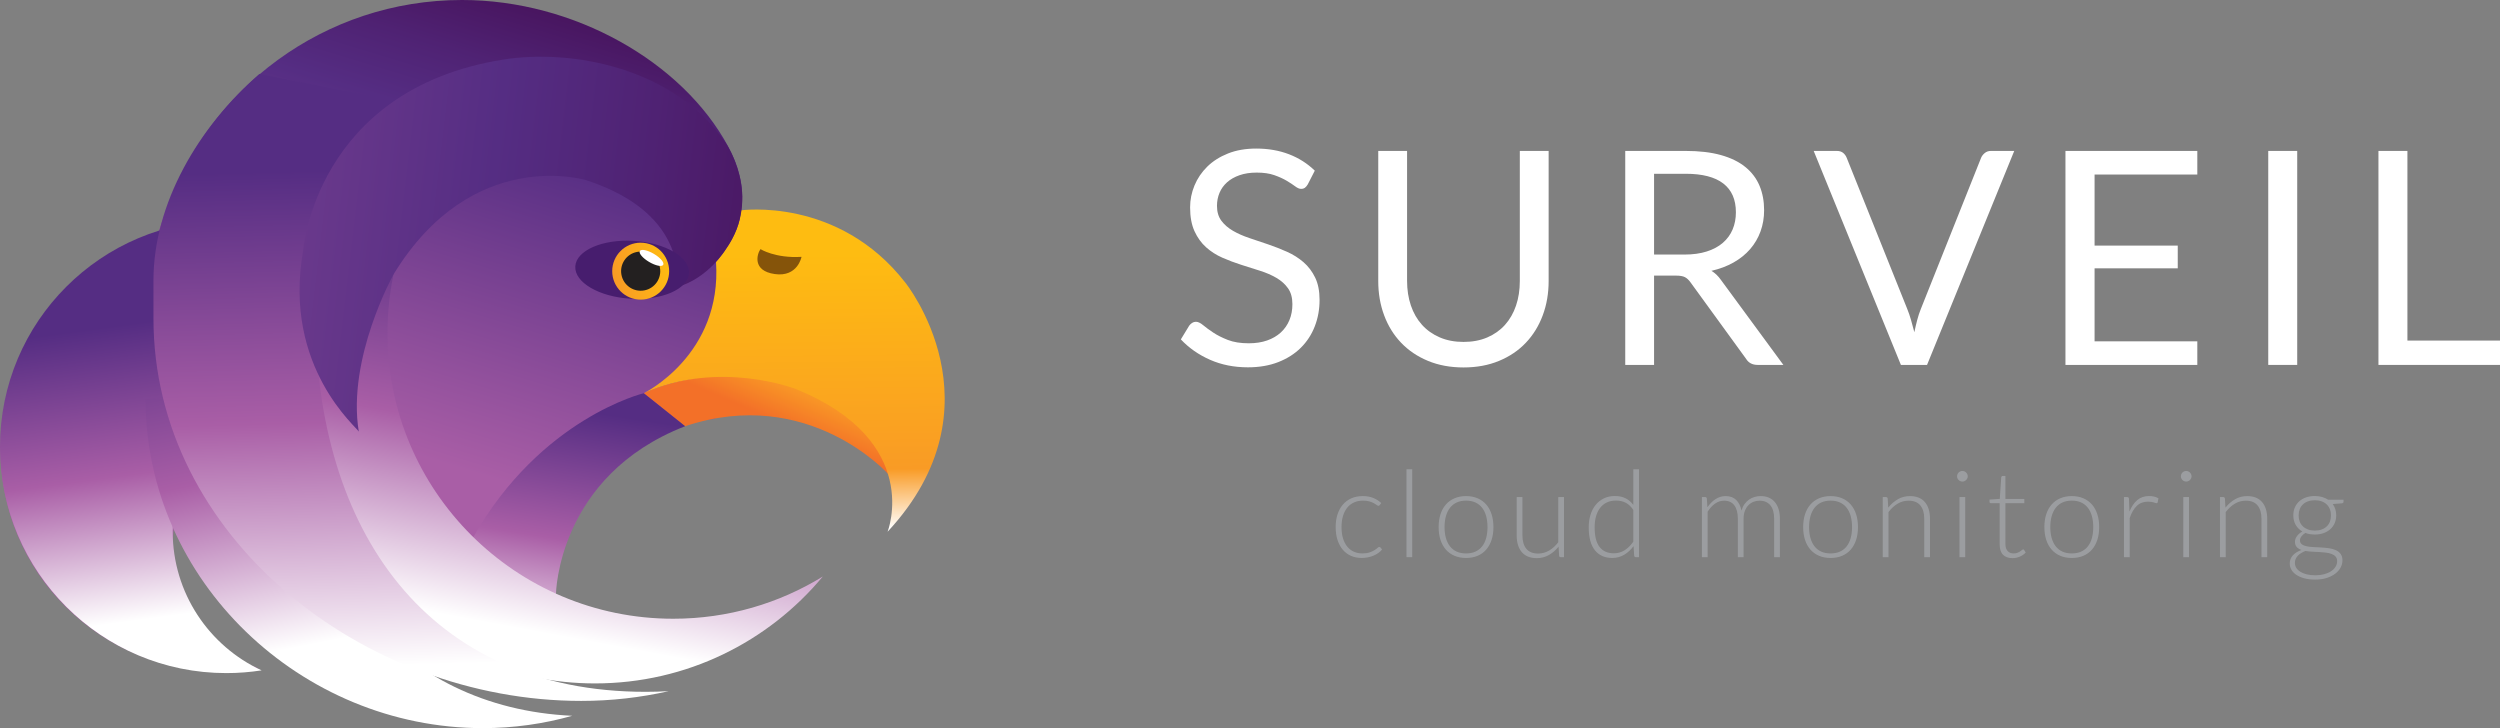 <?xml version="1.0" encoding="utf-8"?>
<!-- Generator: Adobe Illustrator 16.0.4, SVG Export Plug-In . SVG Version: 6.00 Build 0)  -->
<!DOCTYPE svg PUBLIC "-//W3C//DTD SVG 1.1//EN" "http://www.w3.org/Graphics/SVG/1.1/DTD/svg11.dtd">
<svg version="1.1" xmlns="http://www.w3.org/2000/svg" xmlns:xlink="http://www.w3.org/1999/xlink" x="0px" y="0px"
	 width="693.836px" height="202.082px" viewBox="0 0 693.836 202.082" enable-background="new 0 0 693.836 202.082"
	 xml:space="preserve">
<rect x="0" y="0" width="693.836" height="202.082" fill="#808080" stroke="none"/>
<g id="Calque_2" display="none">
	
		<rect x="-1281.986" y="-362.455" display="inline" fill="#232020" stroke="#000000" stroke-width="0.232" stroke-miterlimit="10" width="2263.846" height="1579.096"/>
</g>
<g id="Calque_1">
	<g>
		<g>
			<g>
				<path fill="#FFFFFF" d="M362.952,51.171c-0.249,0.415-0.512,0.726-0.788,0.933c-0.276,0.207-0.636,0.311-1.077,0.311
					c-0.47,0-1.016-0.234-1.637-0.704s-1.409-0.987-2.362-1.554s-2.1-1.084-3.44-1.555c-1.34-0.47-2.963-0.704-4.87-0.704
					c-1.796,0-3.385,0.242-4.766,0.725c-1.382,0.484-2.535,1.14-3.46,1.969c-0.926,0.829-1.624,1.803-2.093,2.922
					c-0.47,1.119-0.705,2.328-0.705,3.626c0,1.658,0.407,3.033,1.223,4.124c0.814,1.092,1.892,2.024,3.232,2.798
					c1.34,0.773,2.86,1.443,4.559,2.01s3.439,1.154,5.222,1.762s3.523,1.291,5.222,2.051c1.699,0.761,3.218,1.72,4.559,2.881
					c1.34,1.16,2.417,2.583,3.232,4.269s1.223,3.758,1.223,6.217c0,2.597-0.442,5.035-1.326,7.314
					c-0.884,2.279-2.176,4.262-3.875,5.947s-3.786,3.012-6.258,3.979c-2.473,0.967-5.284,1.45-8.434,1.45
					c-3.84,0-7.342-0.697-10.506-2.093c-3.164-1.395-5.864-3.28-8.102-5.657l2.321-3.812c0.221-0.304,0.49-0.56,0.808-0.767
					c0.317-0.207,0.669-0.311,1.057-0.311c0.581,0,1.244,0.311,1.989,0.932c0.746,0.622,1.679,1.306,2.798,2.052
					c1.119,0.746,2.472,1.43,4.062,2.052c1.588,0.621,3.529,0.933,5.823,0.933c1.906,0,3.605-0.263,5.098-0.788
					c1.492-0.524,2.756-1.264,3.792-2.217s1.83-2.093,2.383-3.419c0.552-1.326,0.829-2.804,0.829-4.435
					c0-1.796-0.408-3.267-1.223-4.414c-0.815-1.146-1.886-2.106-3.212-2.88s-2.839-1.43-4.538-1.969s-3.44-1.091-5.222-1.658
					c-1.782-0.565-3.522-1.223-5.222-1.968c-1.699-0.746-3.212-1.713-4.538-2.901c-1.326-1.188-2.397-2.673-3.212-4.455
					c-0.815-1.782-1.223-3.985-1.223-6.61c0-2.1,0.407-4.13,1.223-6.093c0.814-1.961,1.996-3.702,3.543-5.222
					c1.547-1.519,3.46-2.735,5.74-3.646c2.28-0.912,4.897-1.368,7.854-1.368c3.315,0,6.341,0.525,9.076,1.575
					c2.735,1.05,5.125,2.569,7.169,4.559L362.952,51.171z"/>
				<path fill="#FFFFFF" d="M406.178,94.895c2.458,0,4.655-0.415,6.589-1.243c1.934-0.829,3.571-1.989,4.911-3.481
					s2.362-3.274,3.067-5.347c0.704-2.072,1.057-4.352,1.057-6.838V41.888h7.999v36.098c0,3.426-0.546,6.604-1.638,9.532
					s-2.652,5.464-4.683,7.604c-2.031,2.142-4.511,3.82-7.439,5.035c-2.929,1.216-6.217,1.824-9.863,1.824
					c-3.647,0-6.936-0.608-9.864-1.824c-2.929-1.215-5.416-2.894-7.46-5.035c-2.045-2.141-3.612-4.676-4.704-7.604
					c-1.092-2.929-1.637-6.106-1.637-9.532V41.888h7.999v36.056c0,2.487,0.353,4.767,1.057,6.839s1.726,3.854,3.067,5.346
					c1.34,1.492,2.984,2.66,4.932,3.502C401.515,94.474,403.718,94.895,406.178,94.895z"/>
				<path fill="#FFFFFF" d="M459.06,76.493v24.783h-7.999V41.888h16.785c3.757,0,7.004,0.38,9.739,1.14
					c2.735,0.761,4.994,1.858,6.775,3.295c1.782,1.437,3.102,3.171,3.958,5.201c0.856,2.031,1.285,4.304,1.285,6.817
					c0,2.101-0.332,4.062-0.995,5.885c-0.663,1.824-1.623,3.461-2.88,4.911c-1.258,1.451-2.791,2.688-4.601,3.71
					s-3.861,1.796-6.154,2.32c0.995,0.58,1.879,1.424,2.652,2.528l17.323,23.581h-7.128c-1.465,0-2.542-0.565-3.232-1.699
					l-15.417-21.219c-0.471-0.663-0.981-1.14-1.533-1.43c-0.554-0.29-1.382-0.436-2.487-0.436H459.06z M459.06,70.649h8.413
					c2.348,0,4.414-0.282,6.195-0.85c1.782-0.565,3.274-1.367,4.477-2.403c1.201-1.036,2.106-2.272,2.714-3.709
					s0.912-3.025,0.912-4.767c0-3.536-1.167-6.202-3.502-7.998s-5.81-2.694-10.423-2.694h-8.786V70.649z"/>
				<path fill="#FFFFFF" d="M503.362,41.888h6.424c0.719,0,1.299,0.18,1.741,0.539c0.441,0.359,0.772,0.815,0.994,1.367
					l16.785,41.899c0.387,0.94,0.738,1.963,1.057,3.067c0.317,1.105,0.628,2.252,0.933,3.439c0.248-1.188,0.518-2.334,0.808-3.439
					c0.29-1.104,0.628-2.127,1.016-3.067l16.702-41.899c0.192-0.469,0.524-0.904,0.994-1.306c0.47-0.399,1.05-0.601,1.741-0.601
					h6.465l-24.203,59.389h-7.253L503.362,41.888z"/>
				<path fill="#FFFFFF" d="M609.831,41.888v6.548h-28.514v19.728h23.084v6.3h-23.084v20.266h28.514v6.548h-36.595V41.888H609.831z"
					/>
				<path fill="#FFFFFF" d="M637.556,101.276h-8.04V41.888h8.04V101.276z"/>
				<path fill="#FFFFFF" d="M668.141,94.521h25.695v6.755h-33.735V41.888h8.04V94.521z"/>
			</g>
			<g>
				<g>
					<path fill="#9B9DA0" d="M382.919,140.181c-0.056,0.056-0.109,0.104-0.159,0.142c-0.05,0.04-0.121,0.06-0.21,0.06
						c-0.112,0-0.266-0.076-0.461-0.227c-0.196-0.151-0.456-0.316-0.78-0.495c-0.325-0.179-0.729-0.344-1.216-0.494
						c-0.486-0.151-1.076-0.227-1.77-0.227c-0.961,0-1.814,0.17-2.557,0.512c-0.744,0.341-1.37,0.83-1.878,1.467
						c-0.509,0.638-0.897,1.409-1.166,2.314c-0.268,0.905-0.402,1.923-0.402,3.052c0,1.174,0.137,2.214,0.411,3.119
						c0.274,0.906,0.663,1.669,1.166,2.289c0.503,0.621,1.112,1.094,1.828,1.418c0.715,0.324,1.509,0.486,2.381,0.486
						c0.805,0,1.479-0.096,2.021-0.285c0.542-0.19,0.99-0.397,1.342-0.621s0.631-0.43,0.838-0.62s0.372-0.285,0.495-0.285
						c0.145,0,0.257,0.056,0.335,0.168l0.436,0.536c-0.257,0.336-0.581,0.648-0.973,0.939c-0.391,0.291-0.833,0.542-1.325,0.755
						c-0.492,0.212-1.026,0.377-1.602,0.494s-1.177,0.176-1.803,0.176c-1.062,0-2.032-0.192-2.91-0.578
						c-0.878-0.386-1.632-0.944-2.264-1.677c-0.632-0.732-1.124-1.63-1.476-2.691c-0.352-1.062-0.528-2.27-0.528-3.623
						c0-1.274,0.168-2.437,0.503-3.488c0.335-1.051,0.824-1.956,1.467-2.717c0.643-0.76,1.431-1.35,2.365-1.769
						c0.933-0.42,2.004-0.629,3.211-0.629c1.084,0,2.048,0.173,2.893,0.52s1.579,0.816,2.206,1.409L382.919,140.181z"/>
					<path fill="#9B9DA0" d="M391.94,130.235v24.4h-1.593v-24.4H391.94z"/>
					<path fill="#9B9DA0" d="M406.883,137.682c1.195,0,2.267,0.204,3.211,0.612s1.741,0.986,2.39,1.735s1.144,1.651,1.484,2.708
						s0.512,2.239,0.512,3.547c0,1.309-0.171,2.488-0.512,3.539s-0.836,1.951-1.484,2.7s-1.445,1.324-2.39,1.727
						s-2.016,0.604-3.211,0.604c-1.197,0-2.267-0.201-3.211-0.604c-0.945-0.402-1.744-0.978-2.398-1.727
						c-0.654-0.749-1.151-1.649-1.492-2.7c-0.341-1.051-0.512-2.23-0.512-3.539c0-1.308,0.17-2.49,0.512-3.547
						c0.341-1.057,0.838-1.959,1.492-2.708c0.654-0.749,1.453-1.327,2.398-1.735C404.616,137.886,405.686,137.682,406.883,137.682z
						 M406.883,153.597c0.995,0,1.863-0.171,2.607-0.512c0.743-0.341,1.364-0.83,1.861-1.468c0.497-0.637,0.869-1.405,1.115-2.306
						c0.246-0.899,0.369-1.909,0.369-3.027c0-1.106-0.123-2.112-0.369-3.019c-0.246-0.905-0.618-1.68-1.115-2.322
						s-1.118-1.138-1.861-1.484c-0.744-0.347-1.613-0.52-2.607-0.52c-0.995,0-1.865,0.173-2.608,0.52
						c-0.744,0.347-1.364,0.842-1.861,1.484c-0.498,0.643-0.872,1.417-1.124,2.322c-0.252,0.906-0.377,1.912-0.377,3.019
						c0,1.118,0.125,2.128,0.377,3.027c0.251,0.9,0.626,1.669,1.124,2.306c0.497,0.638,1.118,1.127,1.861,1.468
						C405.018,153.426,405.888,153.597,406.883,153.597z"/>
					<path fill="#9B9DA0" d="M422.528,137.95v10.665c0,1.565,0.358,2.793,1.077,3.682c0.718,0.889,1.812,1.333,3.28,1.333
						c1.089,0,2.104-0.276,3.046-0.83s1.789-1.322,2.541-2.306V137.95h1.593v16.686h-0.878c-0.309,0-0.469-0.145-0.479-0.436
						l-0.152-2.482c-0.772,0.962-1.665,1.733-2.679,2.314c-1.013,0.581-2.141,0.872-3.384,0.872c-0.929,0-1.74-0.146-2.435-0.436
						c-0.694-0.291-1.271-0.71-1.729-1.258c-0.46-0.548-0.807-1.208-1.041-1.979c-0.235-0.771-0.354-1.644-0.354-2.616V137.95
						H422.528z"/>
					<path fill="#9B9DA0" d="M454.016,154.636c-0.275,0-0.436-0.145-0.479-0.436l-0.169-2.633c-0.739,1.006-1.604,1.806-2.595,2.397
						c-0.99,0.593-2.102,0.889-3.333,0.889c-2.048,0-3.646-0.709-4.794-2.129s-1.721-3.55-1.721-6.39
						c0-1.219,0.159-2.356,0.479-3.413s0.789-1.973,1.41-2.75c0.622-0.777,1.383-1.389,2.284-1.836s1.939-0.671,3.115-0.671
						c1.13,0,2.109,0.209,2.938,0.629c0.828,0.419,1.545,1.031,2.149,1.836v-9.895h1.593v24.4H454.016z M447.893,153.562
						c1.108,0,2.11-0.285,3.007-0.855c0.896-0.569,1.696-1.363,2.401-2.381v-8.805c-0.649-0.95-1.363-1.621-2.142-2.012
						c-0.778-0.392-1.66-0.587-2.646-0.587s-1.848,0.179-2.586,0.536c-0.739,0.358-1.358,0.863-1.856,1.518
						s-0.873,1.437-1.125,2.348c-0.253,0.912-0.378,1.915-0.378,3.011c0,2.481,0.459,4.308,1.377,5.476
						S446.179,153.562,447.893,153.562z"/>
					<path fill="#9B9DA0" d="M472.334,154.636V137.95h0.872c0.291,0,0.458,0.14,0.503,0.419l0.151,2.415
						c0.324-0.459,0.671-0.878,1.04-1.258c0.368-0.38,0.763-0.707,1.182-0.981c0.42-0.273,0.866-0.486,1.342-0.637
						c0.476-0.151,0.976-0.227,1.501-0.227c1.219,0,2.191,0.354,2.918,1.064s1.219,1.697,1.476,2.96
						c0.201-0.692,0.482-1.291,0.846-1.794c0.362-0.503,0.778-0.92,1.247-1.25c0.469-0.329,0.979-0.575,1.532-0.737
						s1.119-0.243,1.699-0.243c0.826,0,1.568,0.137,2.228,0.411c0.658,0.273,1.219,0.679,1.683,1.216
						c0.463,0.536,0.817,1.196,1.063,1.979c0.245,0.782,0.368,1.677,0.368,2.684v10.665h-1.593v-10.665
						c0-1.633-0.353-2.877-1.057-3.731c-0.705-0.855-1.711-1.283-3.019-1.283c-0.582,0-1.138,0.106-1.669,0.318
						c-0.531,0.213-1.001,0.528-1.409,0.947c-0.408,0.42-0.731,0.942-0.973,1.568c-0.24,0.626-0.36,1.353-0.36,2.181v10.665h-1.593
						v-10.665c0-1.621-0.324-2.862-0.973-3.724c-0.648-0.86-1.594-1.291-2.834-1.291c-0.906,0-1.744,0.271-2.516,0.813
						s-1.459,1.294-2.062,2.256v12.61H472.334z"/>
					<path fill="#9B9DA0" d="M508.054,137.682c1.196,0,2.267,0.204,3.212,0.612c0.944,0.408,1.741,0.986,2.39,1.735
						s1.143,1.651,1.483,2.708c0.342,1.057,0.512,2.239,0.512,3.547c0,1.309-0.17,2.488-0.512,3.539
						c-0.341,1.051-0.835,1.951-1.483,2.7s-1.445,1.324-2.39,1.727c-0.945,0.402-2.016,0.604-3.212,0.604s-2.267-0.201-3.211-0.604
						c-0.945-0.402-1.744-0.978-2.398-1.727s-1.151-1.649-1.492-2.7c-0.342-1.051-0.512-2.23-0.512-3.539
						c0-1.308,0.17-2.49,0.512-3.547c0.341-1.057,0.838-1.959,1.492-2.708s1.453-1.327,2.398-1.735
						C505.787,137.886,506.857,137.682,508.054,137.682z M508.054,153.597c0.995,0,1.864-0.171,2.607-0.512
						c0.744-0.341,1.364-0.83,1.862-1.468c0.497-0.637,0.869-1.405,1.115-2.306c0.245-0.899,0.368-1.909,0.368-3.027
						c0-1.106-0.123-2.112-0.368-3.019c-0.246-0.905-0.618-1.68-1.115-2.322c-0.498-0.643-1.118-1.138-1.862-1.484
						c-0.743-0.347-1.612-0.52-2.607-0.52s-1.864,0.173-2.607,0.52c-0.744,0.347-1.364,0.842-1.861,1.484
						c-0.498,0.643-0.872,1.417-1.124,2.322c-0.252,0.906-0.377,1.912-0.377,3.019c0,1.118,0.125,2.128,0.377,3.027
						c0.252,0.9,0.626,1.669,1.124,2.306c0.497,0.638,1.117,1.127,1.861,1.468C506.189,153.426,507.059,153.597,508.054,153.597z"/>
					<path fill="#9B9DA0" d="M522.526,154.636V137.95h0.872c0.29,0,0.458,0.14,0.503,0.419l0.15,2.516
						c0.761-0.962,1.646-1.736,2.658-2.323s2.139-0.88,3.38-0.88c0.916,0,1.724,0.146,2.423,0.436
						c0.698,0.291,1.277,0.71,1.735,1.258c0.459,0.548,0.806,1.208,1.04,1.979s0.353,1.644,0.353,2.616v10.665h-1.594v-10.665
						c0-1.565-0.357-2.793-1.073-3.682s-1.811-1.333-3.287-1.333c-1.096,0-2.112,0.282-3.052,0.847s-1.777,1.339-2.516,2.323v12.51
						H522.526z"/>
					<path fill="#9B9DA0" d="M546.121,132.197c0,0.201-0.042,0.389-0.126,0.562c-0.084,0.173-0.193,0.327-0.327,0.461
						s-0.291,0.24-0.47,0.318s-0.369,0.117-0.57,0.117s-0.392-0.039-0.57-0.117s-0.335-0.185-0.469-0.318
						c-0.135-0.134-0.241-0.288-0.319-0.461c-0.078-0.174-0.117-0.361-0.117-0.562s0.039-0.394,0.117-0.578s0.185-0.344,0.319-0.478
						c0.134-0.135,0.29-0.241,0.469-0.319s0.369-0.117,0.57-0.117s0.392,0.039,0.57,0.117s0.336,0.185,0.47,0.319
						c0.134,0.134,0.243,0.293,0.327,0.478S546.121,131.996,546.121,132.197z M545.416,137.95v16.686h-1.593V137.95H545.416z"/>
					<path fill="#9B9DA0" d="M558.547,154.904c-1.129,0-2.007-0.312-2.633-0.939c-0.626-0.626-0.938-1.593-0.938-2.901V139.66
						h-2.398c-0.123,0-0.224-0.033-0.302-0.101s-0.117-0.162-0.117-0.285v-0.62l2.851-0.201l0.398-5.971
						c0.011-0.101,0.053-0.189,0.124-0.268c0.072-0.078,0.169-0.118,0.291-0.118h0.746v6.373h5.249v1.19h-5.249v11.32
						c0,0.458,0.059,0.853,0.176,1.182c0.118,0.33,0.279,0.602,0.486,0.813c0.207,0.213,0.45,0.369,0.729,0.47
						s0.582,0.151,0.906,0.151c0.402,0,0.749-0.06,1.039-0.177c0.291-0.117,0.543-0.245,0.755-0.386
						c0.213-0.14,0.386-0.268,0.521-0.386c0.134-0.117,0.24-0.176,0.318-0.176c0.089,0,0.179,0.056,0.269,0.168l0.436,0.704
						c-0.425,0.47-0.964,0.847-1.618,1.132S559.252,154.904,558.547,154.904z"/>
					<path fill="#9B9DA0" d="M574.998,137.682c1.196,0,2.267,0.204,3.212,0.612c0.944,0.408,1.741,0.986,2.39,1.735
						s1.143,1.651,1.483,2.708c0.342,1.057,0.512,2.239,0.512,3.547c0,1.309-0.17,2.488-0.512,3.539
						c-0.341,1.051-0.835,1.951-1.483,2.7s-1.445,1.324-2.39,1.727c-0.945,0.402-2.016,0.604-3.212,0.604s-2.267-0.201-3.211-0.604
						c-0.945-0.402-1.744-0.978-2.398-1.727s-1.151-1.649-1.492-2.7c-0.342-1.051-0.512-2.23-0.512-3.539
						c0-1.308,0.17-2.49,0.512-3.547c0.341-1.057,0.838-1.959,1.492-2.708s1.453-1.327,2.398-1.735
						C572.731,137.886,573.802,137.682,574.998,137.682z M574.998,153.597c0.995,0,1.864-0.171,2.607-0.512
						c0.744-0.341,1.364-0.83,1.862-1.468c0.497-0.637,0.869-1.405,1.115-2.306c0.245-0.899,0.368-1.909,0.368-3.027
						c0-1.106-0.123-2.112-0.368-3.019c-0.246-0.905-0.618-1.68-1.115-2.322c-0.498-0.643-1.118-1.138-1.862-1.484
						c-0.743-0.347-1.612-0.52-2.607-0.52s-1.864,0.173-2.607,0.52c-0.744,0.347-1.364,0.842-1.861,1.484
						c-0.498,0.643-0.872,1.417-1.124,2.322c-0.252,0.906-0.377,1.912-0.377,3.019c0,1.118,0.125,2.128,0.377,3.027
						c0.252,0.9,0.626,1.669,1.124,2.306c0.497,0.638,1.117,1.127,1.861,1.468C573.134,153.426,574.003,153.597,574.998,153.597z"/>
					<path fill="#9B9DA0" d="M589.471,154.636V137.95h0.838c0.19,0,0.327,0.039,0.411,0.117s0.131,0.212,0.143,0.402l0.134,3.521
						c0.537-1.353,1.252-2.412,2.146-3.178s1.996-1.148,3.304-1.148c0.504,0,0.968,0.053,1.393,0.159s0.827,0.26,1.207,0.461
						l-0.218,1.106c-0.033,0.18-0.146,0.269-0.335,0.269c-0.067,0-0.163-0.022-0.285-0.067c-0.124-0.044-0.277-0.095-0.462-0.15
						s-0.41-0.106-0.679-0.151c-0.269-0.044-0.576-0.066-0.923-0.066c-1.263,0-2.3,0.392-3.11,1.174s-1.468,1.911-1.971,3.388v10.85
						H589.471z"/>
					<path fill="#9B9DA0" d="M608.235,132.197c0,0.201-0.042,0.389-0.126,0.562c-0.083,0.173-0.192,0.327-0.326,0.461
						c-0.135,0.134-0.291,0.24-0.47,0.318c-0.18,0.078-0.369,0.117-0.57,0.117s-0.392-0.039-0.57-0.117s-0.336-0.185-0.47-0.318
						s-0.24-0.288-0.318-0.461c-0.078-0.174-0.117-0.361-0.117-0.562s0.039-0.394,0.117-0.578s0.185-0.344,0.318-0.478
						c0.134-0.135,0.291-0.241,0.47-0.319s0.369-0.117,0.57-0.117s0.391,0.039,0.57,0.117c0.179,0.078,0.335,0.185,0.47,0.319
						c0.134,0.134,0.243,0.293,0.326,0.478C608.193,131.804,608.235,131.996,608.235,132.197z M607.531,137.95v16.686h-1.593V137.95
						H607.531z"/>
					<path fill="#9B9DA0" d="M616.117,154.636V137.95h0.872c0.29,0,0.458,0.14,0.503,0.419l0.15,2.516
						c0.761-0.962,1.646-1.736,2.658-2.323s2.139-0.88,3.38-0.88c0.916,0,1.724,0.146,2.423,0.436
						c0.698,0.291,1.277,0.71,1.735,1.258c0.459,0.548,0.806,1.208,1.04,1.979s0.353,1.644,0.353,2.616v10.665h-1.594v-10.665
						c0-1.565-0.357-2.793-1.073-3.682s-1.811-1.333-3.287-1.333c-1.096,0-2.112,0.282-3.052,0.847s-1.777,1.339-2.516,2.323v12.51
						H616.117z"/>
					<path fill="#9B9DA0" d="M642.445,137.665c0.727,0,1.4,0.089,2.021,0.268c0.62,0.18,1.176,0.431,1.668,0.755h4.276v0.554
						c0,0.279-0.156,0.431-0.47,0.453l-2.532,0.184c0.313,0.426,0.554,0.903,0.722,1.435s0.251,1.098,0.251,1.702
						c0,0.805-0.146,1.534-0.436,2.188c-0.291,0.653-0.696,1.213-1.216,1.677s-1.144,0.824-1.87,1.082
						c-0.727,0.257-1.531,0.386-2.415,0.386c-0.961,0-1.833-0.146-2.616-0.437c-0.469,0.269-0.838,0.587-1.106,0.956
						s-0.402,0.727-0.402,1.073c0,0.48,0.168,0.85,0.503,1.106c0.335,0.258,0.78,0.444,1.333,0.562
						c0.554,0.117,1.186,0.192,1.896,0.226c0.71,0.034,1.431,0.07,2.163,0.109s1.453,0.109,2.163,0.21s1.342,0.276,1.896,0.528
						c0.553,0.251,0.998,0.604,1.333,1.057c0.335,0.452,0.503,1.053,0.503,1.803c0,0.692-0.173,1.358-0.52,1.995
						c-0.347,0.638-0.847,1.202-1.501,1.694c-0.654,0.491-1.445,0.886-2.373,1.182s-1.968,0.444-3.119,0.444
						c-1.174,0-2.203-0.12-3.086-0.36s-1.624-0.564-2.222-0.973c-0.599-0.408-1.049-0.881-1.351-1.417
						c-0.302-0.537-0.452-1.106-0.452-1.711c0-0.883,0.29-1.644,0.872-2.28c0.581-0.638,1.38-1.129,2.397-1.476
						c-0.559-0.19-1.003-0.464-1.333-0.822c-0.33-0.357-0.494-0.855-0.494-1.492c0-0.235,0.044-0.48,0.134-0.738
						c0.089-0.257,0.224-0.511,0.402-0.763s0.395-0.489,0.646-0.713c0.252-0.224,0.545-0.425,0.881-0.604
						c-0.794-0.458-1.412-1.067-1.854-1.828c-0.441-0.76-0.662-1.648-0.662-2.666c0-0.806,0.143-1.535,0.428-2.188
						c0.285-0.654,0.688-1.216,1.207-1.686c0.521-0.47,1.149-0.833,1.887-1.09C640.735,137.793,641.551,137.665,642.445,137.665z
						 M648.634,155.76c0-0.525-0.137-0.947-0.411-1.267c-0.273-0.318-0.64-0.567-1.099-0.746c-0.458-0.179-0.986-0.305-1.584-0.377
						c-0.599-0.073-1.225-0.126-1.879-0.159c-0.653-0.034-1.311-0.067-1.97-0.101c-0.66-0.034-1.275-0.101-1.845-0.202
						c-0.426,0.168-0.819,0.361-1.183,0.579s-0.674,0.464-0.931,0.738c-0.258,0.273-0.459,0.575-0.604,0.905
						c-0.146,0.329-0.219,0.69-0.219,1.081c0,0.492,0.126,0.948,0.378,1.367c0.251,0.419,0.62,0.782,1.106,1.09
						s1.082,0.551,1.786,0.729s1.515,0.269,2.432,0.269c0.85,0,1.641-0.095,2.373-0.285s1.369-0.458,1.912-0.805
						c0.542-0.347,0.967-0.761,1.274-1.241C648.479,156.855,648.634,156.33,648.634,155.76z M642.445,147.257
						c0.716,0,1.353-0.103,1.912-0.31c0.559-0.207,1.028-0.495,1.408-0.864c0.381-0.369,0.668-0.811,0.864-1.324
						c0.195-0.515,0.293-1.085,0.293-1.711s-0.101-1.199-0.302-1.719c-0.201-0.521-0.494-0.965-0.88-1.333
						c-0.386-0.369-0.855-0.654-1.409-0.855c-0.553-0.201-1.182-0.302-1.887-0.302c-0.704,0-1.336,0.101-1.895,0.302
						c-0.56,0.201-1.031,0.486-1.417,0.855c-0.386,0.368-0.68,0.812-0.881,1.333c-0.201,0.52-0.302,1.093-0.302,1.719
						s0.101,1.196,0.302,1.711c0.201,0.514,0.495,0.955,0.881,1.324s0.857,0.657,1.417,0.864
						C641.109,147.154,641.741,147.257,642.445,147.257z"/>
				</g>
			</g>
		</g>
		<g>
			<linearGradient id="SVGID_1_" gradientUnits="userSpaceOnUse" x1="139.931" y1="-8.543" x2="100.168" y2="121.8">
				<stop  offset="0.012" style="stop-color:#461159"/>
				<stop  offset="0.185" style="stop-color:#4F2273"/>
				<stop  offset="0.322" style="stop-color:#552D83"/>
				<stop  offset="1" style="stop-color:#A95EA6"/>
			</linearGradient>
			<path fill="url(#SVGID_1_)" d="M70.846,185.175c-13.427-5.327-22.92-18.434-22.92-33.756c0-2.558,0.264-5.055,0.768-7.463l0,0
				c13.813,34.095,152.651,26.522,136.861,28.062c-19.824,1.933-25.119-3.135-35.863-8.685c1.543-25.368,21.732-46.973,47.49-46.973
				c11.57,0,10.033-58.104,8.541-57.977c0.182-1.259,0.277-2.545,0.277-3.854c0-3.613-0.988-8.587-3.963-13.97
				C189.393,17.222,159.38-0.001,128.231-0.001c-38.201,0-70.646,24.656-82.285,58.925l0,0c-0.833,2.364-1.793,4.694-2.426,7.146
				l-0.166,0.051C18.325,73.905,0.153,97.25,0.153,124.841c0,33.956,27.527,61.482,61.484,61.482c3.43,0,6.793-0.279,10.07-0.82
				L70.846,185.175z"/>
			<linearGradient id="SVGID_2_" gradientUnits="userSpaceOnUse" x1="30.851" y1="90.584" x2="41.788" y2="171.702">
				<stop  offset="0" style="stop-color:#552D83"/>
				<stop  offset="0.507" style="stop-color:#A95EA6"/>
				<stop  offset="1" style="stop-color:#FFFFFF"/>
			</linearGradient>
			<path fill="url(#SVGID_2_)" d="M62.816,61.178c-34.691,0-62.815,28.124-62.815,62.815s28.124,62.814,62.815,62.814
				c3.329,0,6.599-0.26,9.788-0.758c-14.567-6.726-24.678-21.46-24.678-38.557c0-6.24,1.346-12.163,3.763-17.498"/>
			<linearGradient id="SVGID_3_" gradientUnits="userSpaceOnUse" x1="214.256" y1="116.363" x2="218.813" y2="105.882">
				<stop  offset="0" style="stop-color:#F37028"/>
				<stop  offset="1" style="stop-color:#F99B25"/>
			</linearGradient>
			<path fill="url(#SVGID_3_)" d="M190.145,118.291c34.178-11.436,56.273,13.19,56.273,13.19c2.871-13.291-3.602-15.15-22.74-23.051
				c-23.977-9.895-45.014,0.701-45.014,0.701"/>
			<path fill="none" stroke="#232020" stroke-width="0.911" stroke-miterlimit="10" d="M190.905,78.435"/>
			<linearGradient id="SVGID_4_" gradientUnits="userSpaceOnUse" x1="220.869" y1="147.099" x2="219.957" y2="70.537">
				<stop  offset="0" style="stop-color:#FFFFFF"/>
				<stop  offset="0.217" style="stop-color:#F99B25"/>
				<stop  offset="1" style="stop-color:#FEBC11"/>
			</linearGradient>
			<path fill="url(#SVGID_4_)" d="M246.332,147.582c0,0,9.943-25.125-25.341-39.582c0,0-21.266-8.346-42.326,1.132
				c0,0,21.818-10.599,20.05-36.482c0,0,6.79-7.39,6.856-14.266c0,0,27.086-3.873,45.685,20.051
				C251.255,78.435,278.858,112.61,246.332,147.582z"/>
			<linearGradient id="SVGID_5_" gradientUnits="userSpaceOnUse" x1="228.361" y1="159.184" x2="228.361" y2="159.184">
				<stop  offset="0" style="stop-color:#FFFFFF"/>
				<stop  offset="1" style="stop-color:#3EC8F5"/>
			</linearGradient>
			<path fill="url(#SVGID_5_)" d="M228.362,159.185"/>
			<path fill="#85540A" d="M211.057,69.138c0,0,4.102,2.598,11.393,2.143c0,0-1.049,5.693-7.428,4.779
				C208.643,75.149,210.131,70.416,211.057,69.138z"/>
			<linearGradient id="SVGID_6_" gradientUnits="userSpaceOnUse" x1="163.768" y1="114.272" x2="152.832" y2="184.748">
				<stop  offset="0" style="stop-color:#552D83"/>
				<stop  offset="0.507" style="stop-color:#A95EA6"/>
				<stop  offset="1" style="stop-color:#FFFFFF"/>
			</linearGradient>
			<path fill="url(#SVGID_6_)" d="M178.665,109.132c0,0-28.562,6.871-47.301,39.948l7.41,19.281h14.354l1.178-3.605
				c0,0,0.451-32.687,35.84-46.465L178.665,109.132z"/>
			<linearGradient id="SVGID_7_" gradientUnits="userSpaceOnUse" x1="83.304" y1="76.536" x2="102.897" y2="175.64">
				<stop  offset="0" style="stop-color:#552D83"/>
				<stop  offset="0.507" style="stop-color:#A95EA6"/>
				<stop  offset="1" style="stop-color:#FFFFFF"/>
			</linearGradient>
			<path fill="url(#SVGID_7_)" d="M40.401,110.793c0,50.416,43.158,91.288,93.576,91.288c8.611,0,16.943-1.194,24.842-3.422
				c-48.426-2.241-78.025-40.287-78.025-89.266"/>
			<linearGradient id="SVGID_8_" gradientUnits="userSpaceOnUse" x1="166.859" y1="69.541" x2="147.218" y2="175.053">
				<stop  offset="0" style="stop-color:#552D83"/>
				<stop  offset="0.507" style="stop-color:#A95EA6"/>
				<stop  offset="1" style="stop-color:#FFFFFF"/>
			</linearGradient>
			<path fill="url(#SVGID_8_)" d="M228.362,159.995c-15.083,18.134-37.816,29.678-63.246,29.678
				c-45.412,0-82.227-36.813-82.227-82.225c0-36.031,23.176-66.648,55.432-77.763c-18.725,14.507-30.779,37.211-30.779,62.729
				c0,43.798,35.506,79.305,79.304,79.305C202.067,171.72,216.286,167.43,228.362,159.995z"/>
			<linearGradient id="SVGID_9_" gradientUnits="userSpaceOnUse" x1="111.625" y1="46.65" x2="115.238" y2="184.526">
				<stop  offset="0" style="stop-color:#552D83"/>
				<stop  offset="0.507" style="stop-color:#A95EA6"/>
				<stop  offset="1" style="stop-color:#FFFFFF"/>
			</linearGradient>
			<path fill="url(#SVGID_9_)" d="M71.963,20.552C55.047,35.25,42.592,56.514,42.592,77.78v10.63
				c0,60.484,58.216,106.117,118.699,106.117c8.35,0,16.482-0.937,24.297-2.707c-2.109,0.122-4.236,0.185-6.375,0.185
				c-60.484,0-91.674-44.659-91.674-105.143c0-9.41,29.863-48.227,31.143-57.177"/>
			<linearGradient id="SVGID_10_" gradientUnits="userSpaceOnUse" x1="234.425" y1="80.493" x2="-76.006" y2="43.757">
				<stop  offset="0.012" style="stop-color:#461159"/>
				<stop  offset="0.185" style="stop-color:#4F2273"/>
				<stop  offset="0.322" style="stop-color:#552D83"/>
				<stop  offset="1" style="stop-color:#A95EA6"/>
			</linearGradient>
			<path fill="url(#SVGID_10_)" d="M187.735,79.731c0,0,4.359-20.143-25.029-29.719c0,0-31.567-9.77-53.496,26.148
				c0,0-12.969,23.309-9.627,43.662c-0.146-0.972-21.112-17.674-15.492-50.076c0,0,3.306-44.91,55.592-53.211
				c19.137-3.037,47.406,2.277,61.652,23.031c0,0,10.421,14.942,0.142,29.57l0,0C201.476,69.138,196.6,77.31,187.735,79.731z"/>
			
				<ellipse transform="matrix(0.998 0.06 -0.06 0.998 4.849 -10.462)" fill="#471D6E" cx="175.441" cy="74.96" rx="15.809" ry="8.04"/>
			
				<linearGradient id="SVGID_11_" gradientUnits="userSpaceOnUse" x1="-1269.819" y1="-1002.847" x2="-1254.014" y2="-1002.847" gradientTransform="matrix(0.982 -0.188 0.188 0.982 1605.945 822.632)">
				<stop  offset="0" style="stop-color:#F99B25"/>
				<stop  offset="1" style="stop-color:#FEBC11"/>
			</linearGradient>
			<circle fill="url(#SVGID_11_)" cx="177.811" cy="75.256" r="7.903"/>
			<path fill="#232020" d="M183.147,74.233c0.565,2.947-1.365,5.794-4.312,6.358c-2.947,0.565-5.795-1.365-6.359-4.312
				c-0.566-2.949,1.366-5.796,4.312-6.359C179.735,69.354,182.583,71.287,183.147,74.233z"/>
			
				<ellipse transform="matrix(0.509 -0.861 0.861 0.509 27.156 190.793)" fill="#FFFFFF" cx="180.784" cy="71.598" rx="1.301" ry="3.767"/>
		</g>
	</g>
</g>
</svg>
